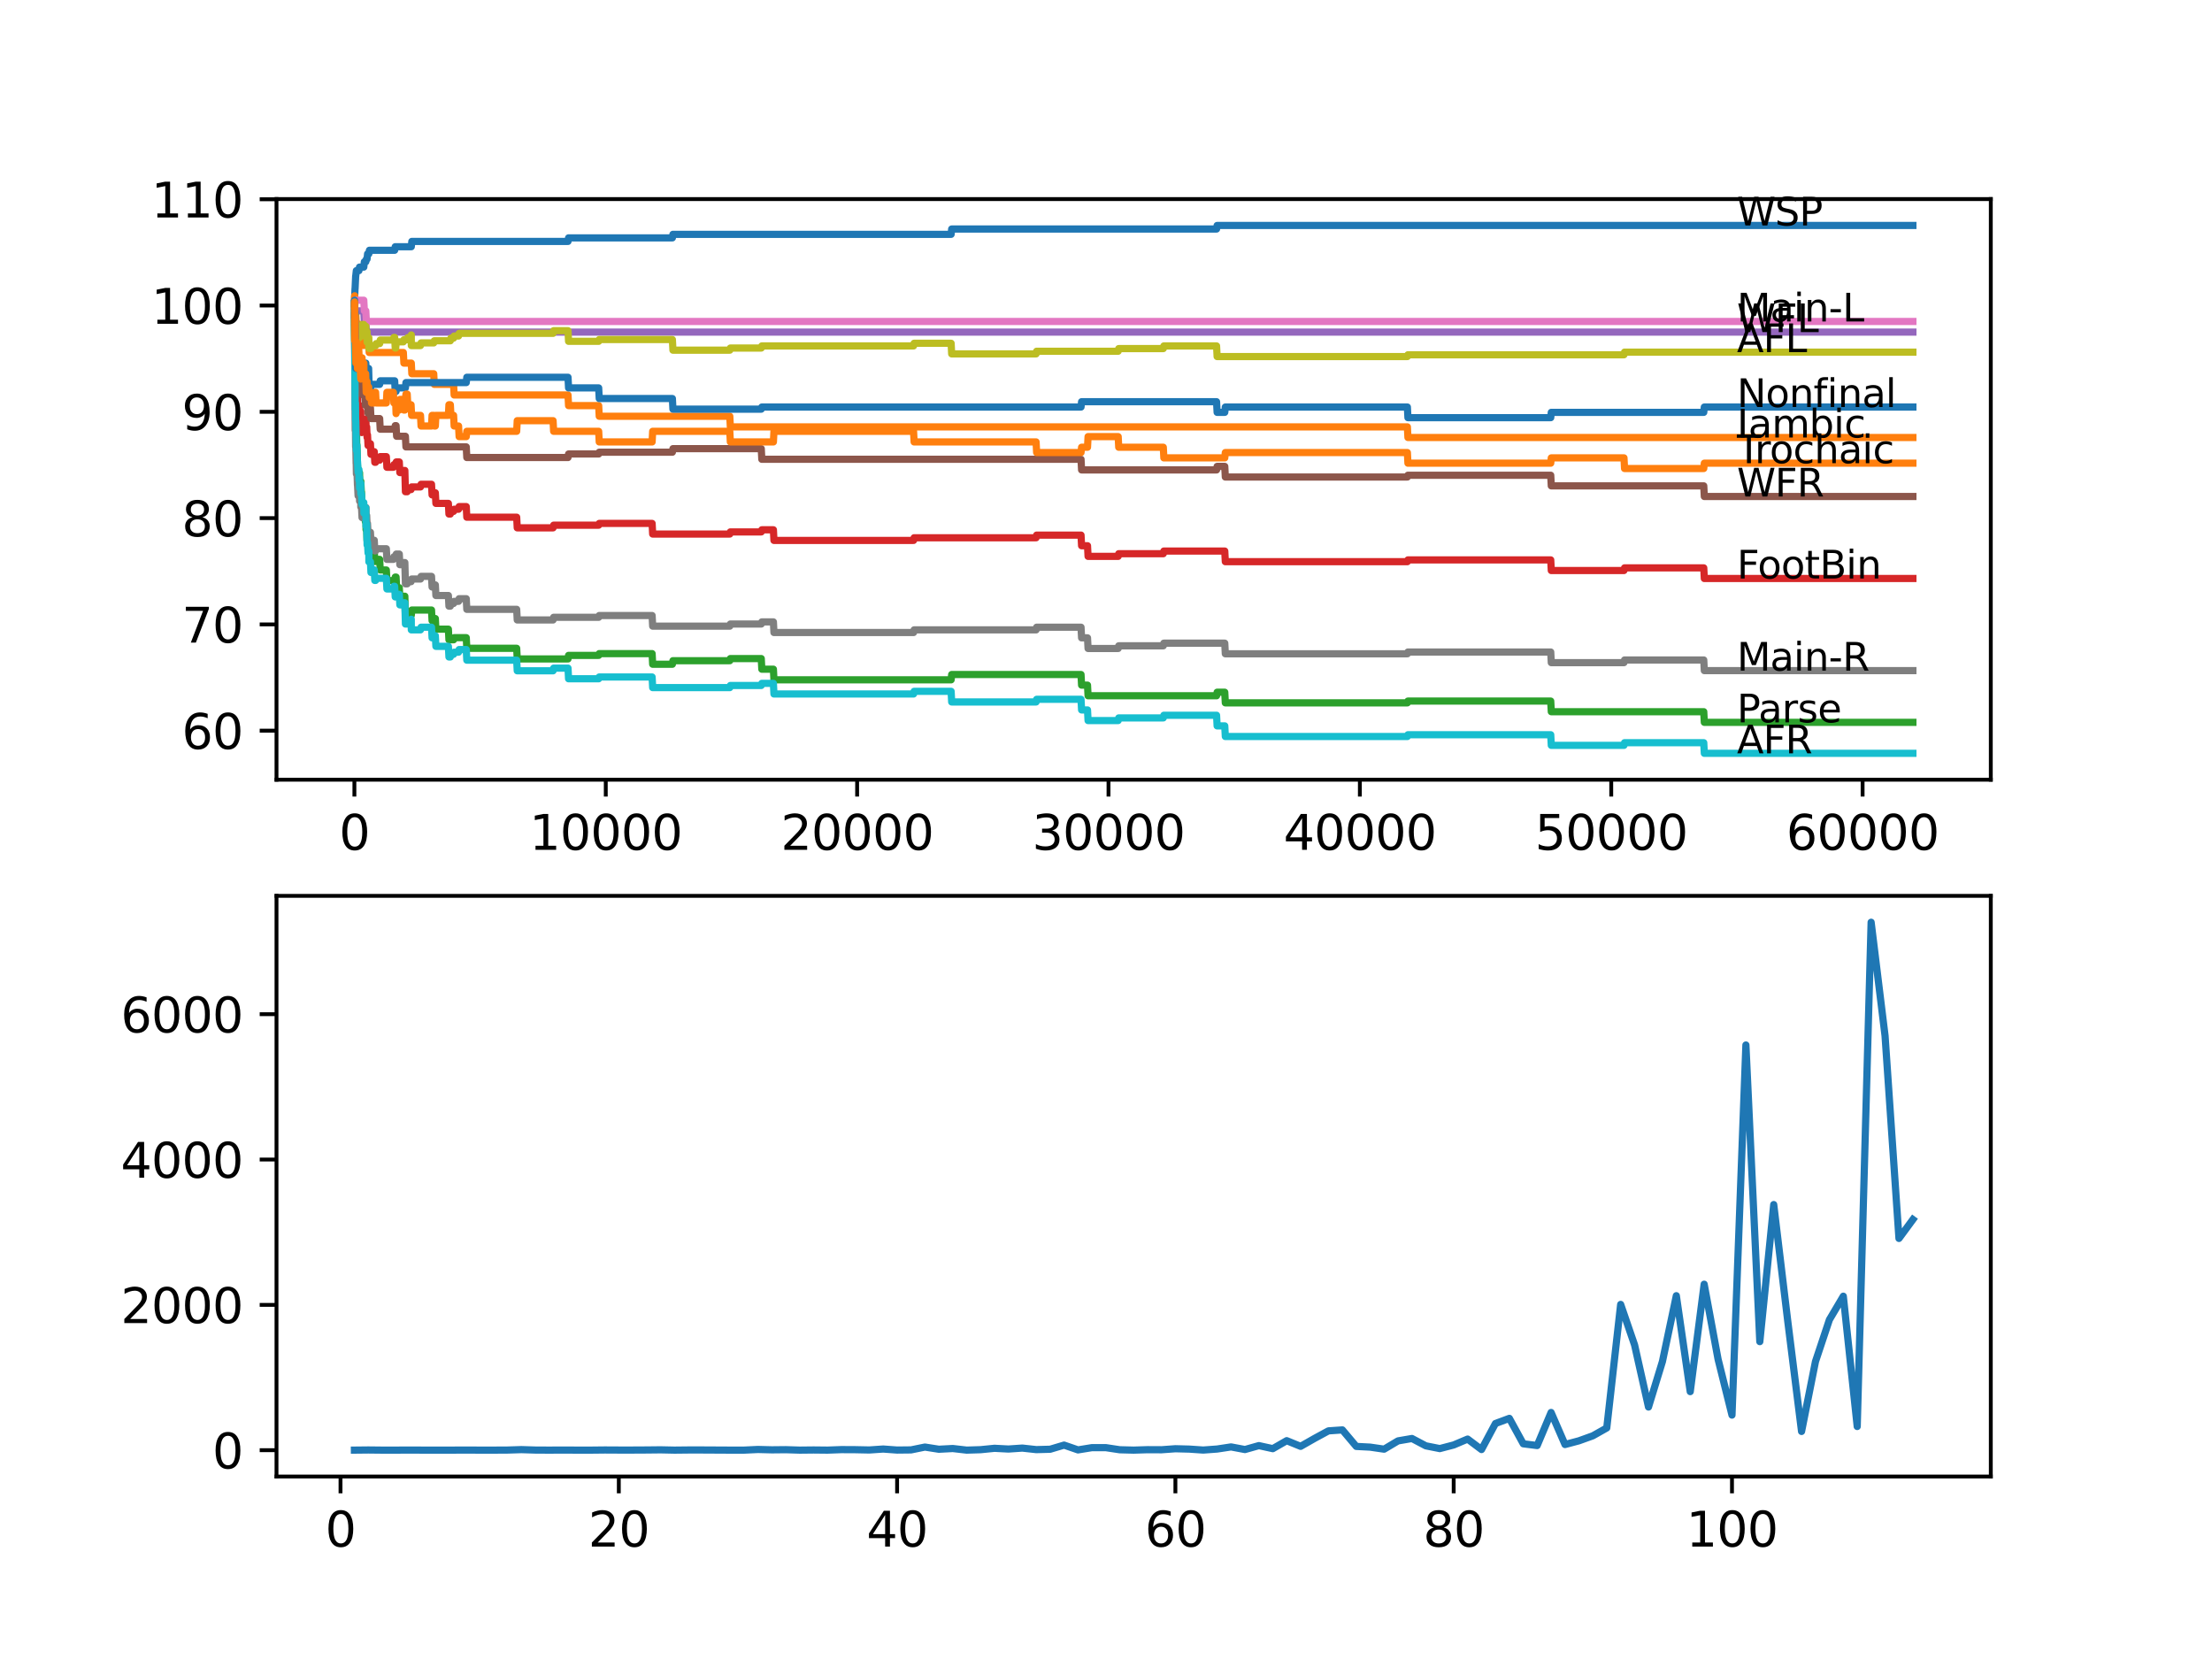 <?xml version="1.0" encoding="utf-8" standalone="no"?>
<!DOCTYPE svg PUBLIC "-//W3C//DTD SVG 1.1//EN"
  "http://www.w3.org/Graphics/SVG/1.1/DTD/svg11.dtd">
<svg xmlns:xlink="http://www.w3.org/1999/xlink" width="460.8pt" height="345.6pt" viewBox="0 0 460.8 345.6" xmlns="http://www.w3.org/2000/svg" version="1.1">
 <defs>
  <style type="text/css">*{stroke-linejoin: round; stroke-linecap: butt}</style>
 </defs>
 <g id="figure_1">
  <g id="patch_1">
   <path d="M 0 345.6 
L 460.8 345.6 
L 460.8 0 
L 0 0 
z
" style="fill: #ffffff"/>
  </g>
  <g id="axes_1">
   <g id="patch_2">
    <path d="M 57.6 162.432 
L 414.72 162.432 
L 414.72 41.472 
L 57.6 41.472 
z
" style="fill: #ffffff"/>
   </g>
   <g id="matplotlib.axis_1">
    <g id="xtick_1">
     <g id="line2d_1">
      <defs>
       <path id="mb2207d821e" d="M 0 0 
L 0 3.5 
" style="stroke: #000000; stroke-width: 0.8"/>
      </defs>
      <g>
       <use xlink:href="#mb2207d821e" x="73.827" y="162.432" style="stroke: #000000; stroke-width: 0.8"/>
      </g>
     </g>
     <g id="text_1">
      <!-- 0 -->
      <g transform="translate(70.646 177.03)scale(0.1 -0.1)">
       <defs>
        <path id="DejaVuSans-30" d="M 2034 4250 
Q 1547 4250 1301 3770 
Q 1056 3291 1056 2328 
Q 1056 1369 1301 889 
Q 1547 409 2034 409 
Q 2525 409 2770 889 
Q 3016 1369 3016 2328 
Q 3016 3291 2770 3770 
Q 2525 4250 2034 4250 
z
M 2034 4750 
Q 2819 4750 3233 4129 
Q 3647 3509 3647 2328 
Q 3647 1150 3233 529 
Q 2819 -91 2034 -91 
Q 1250 -91 836 529 
Q 422 1150 422 2328 
Q 422 3509 836 4129 
Q 1250 4750 2034 4750 
z
" transform="scale(0.016)"/>
       </defs>
       <use xlink:href="#DejaVuSans-30"/>
      </g>
     </g>
    </g>
    <g id="xtick_2">
     <g id="line2d_2">
      <g>
       <use xlink:href="#mb2207d821e" x="126.192" y="162.432" style="stroke: #000000; stroke-width: 0.8"/>
      </g>
     </g>
     <g id="text_2">
      <!-- 10000 -->
      <g transform="translate(110.286 177.03)scale(0.1 -0.1)">
       <defs>
        <path id="DejaVuSans-31" d="M 794 531 
L 1825 531 
L 1825 4091 
L 703 3866 
L 703 4441 
L 1819 4666 
L 2450 4666 
L 2450 531 
L 3481 531 
L 3481 0 
L 794 0 
L 794 531 
z
" transform="scale(0.016)"/>
       </defs>
       <use xlink:href="#DejaVuSans-31"/>
       <use xlink:href="#DejaVuSans-30" x="63.623"/>
       <use xlink:href="#DejaVuSans-30" x="127.246"/>
       <use xlink:href="#DejaVuSans-30" x="190.869"/>
       <use xlink:href="#DejaVuSans-30" x="254.492"/>
      </g>
     </g>
    </g>
    <g id="xtick_3">
     <g id="line2d_3">
      <g>
       <use xlink:href="#mb2207d821e" x="178.556" y="162.432" style="stroke: #000000; stroke-width: 0.8"/>
      </g>
     </g>
     <g id="text_3">
      <!-- 20000 -->
      <g transform="translate(162.65 177.03)scale(0.1 -0.1)">
       <defs>
        <path id="DejaVuSans-32" d="M 1228 531 
L 3431 531 
L 3431 0 
L 469 0 
L 469 531 
Q 828 903 1448 1529 
Q 2069 2156 2228 2338 
Q 2531 2678 2651 2914 
Q 2772 3150 2772 3378 
Q 2772 3750 2511 3984 
Q 2250 4219 1831 4219 
Q 1534 4219 1204 4116 
Q 875 4013 500 3803 
L 500 4441 
Q 881 4594 1212 4672 
Q 1544 4750 1819 4750 
Q 2544 4750 2975 4387 
Q 3406 4025 3406 3419 
Q 3406 3131 3298 2873 
Q 3191 2616 2906 2266 
Q 2828 2175 2409 1742 
Q 1991 1309 1228 531 
z
" transform="scale(0.016)"/>
       </defs>
       <use xlink:href="#DejaVuSans-32"/>
       <use xlink:href="#DejaVuSans-30" x="63.623"/>
       <use xlink:href="#DejaVuSans-30" x="127.246"/>
       <use xlink:href="#DejaVuSans-30" x="190.869"/>
       <use xlink:href="#DejaVuSans-30" x="254.492"/>
      </g>
     </g>
    </g>
    <g id="xtick_4">
     <g id="line2d_4">
      <g>
       <use xlink:href="#mb2207d821e" x="230.921" y="162.432" style="stroke: #000000; stroke-width: 0.8"/>
      </g>
     </g>
     <g id="text_4">
      <!-- 30000 -->
      <g transform="translate(215.015 177.03)scale(0.1 -0.1)">
       <defs>
        <path id="DejaVuSans-33" d="M 2597 2516 
Q 3050 2419 3304 2112 
Q 3559 1806 3559 1356 
Q 3559 666 3084 287 
Q 2609 -91 1734 -91 
Q 1441 -91 1130 -33 
Q 819 25 488 141 
L 488 750 
Q 750 597 1062 519 
Q 1375 441 1716 441 
Q 2309 441 2620 675 
Q 2931 909 2931 1356 
Q 2931 1769 2642 2001 
Q 2353 2234 1838 2234 
L 1294 2234 
L 1294 2753 
L 1863 2753 
Q 2328 2753 2575 2939 
Q 2822 3125 2822 3475 
Q 2822 3834 2567 4026 
Q 2313 4219 1838 4219 
Q 1578 4219 1281 4162 
Q 984 4106 628 3988 
L 628 4550 
Q 988 4650 1302 4700 
Q 1616 4750 1894 4750 
Q 2613 4750 3031 4423 
Q 3450 4097 3450 3541 
Q 3450 3153 3228 2886 
Q 3006 2619 2597 2516 
z
" transform="scale(0.016)"/>
       </defs>
       <use xlink:href="#DejaVuSans-33"/>
       <use xlink:href="#DejaVuSans-30" x="63.623"/>
       <use xlink:href="#DejaVuSans-30" x="127.246"/>
       <use xlink:href="#DejaVuSans-30" x="190.869"/>
       <use xlink:href="#DejaVuSans-30" x="254.492"/>
      </g>
     </g>
    </g>
    <g id="xtick_5">
     <g id="line2d_5">
      <g>
       <use xlink:href="#mb2207d821e" x="283.285" y="162.432" style="stroke: #000000; stroke-width: 0.8"/>
      </g>
     </g>
     <g id="text_5">
      <!-- 40000 -->
      <g transform="translate(267.379 177.03)scale(0.1 -0.1)">
       <defs>
        <path id="DejaVuSans-34" d="M 2419 4116 
L 825 1625 
L 2419 1625 
L 2419 4116 
z
M 2253 4666 
L 3047 4666 
L 3047 1625 
L 3713 1625 
L 3713 1100 
L 3047 1100 
L 3047 0 
L 2419 0 
L 2419 1100 
L 313 1100 
L 313 1709 
L 2253 4666 
z
" transform="scale(0.016)"/>
       </defs>
       <use xlink:href="#DejaVuSans-34"/>
       <use xlink:href="#DejaVuSans-30" x="63.623"/>
       <use xlink:href="#DejaVuSans-30" x="127.246"/>
       <use xlink:href="#DejaVuSans-30" x="190.869"/>
       <use xlink:href="#DejaVuSans-30" x="254.492"/>
      </g>
     </g>
    </g>
    <g id="xtick_6">
     <g id="line2d_6">
      <g>
       <use xlink:href="#mb2207d821e" x="335.65" y="162.432" style="stroke: #000000; stroke-width: 0.8"/>
      </g>
     </g>
     <g id="text_6">
      <!-- 50000 -->
      <g transform="translate(319.744 177.03)scale(0.1 -0.1)">
       <defs>
        <path id="DejaVuSans-35" d="M 691 4666 
L 3169 4666 
L 3169 4134 
L 1269 4134 
L 1269 2991 
Q 1406 3038 1543 3061 
Q 1681 3084 1819 3084 
Q 2600 3084 3056 2656 
Q 3513 2228 3513 1497 
Q 3513 744 3044 326 
Q 2575 -91 1722 -91 
Q 1428 -91 1123 -41 
Q 819 9 494 109 
L 494 744 
Q 775 591 1075 516 
Q 1375 441 1709 441 
Q 2250 441 2565 725 
Q 2881 1009 2881 1497 
Q 2881 1984 2565 2268 
Q 2250 2553 1709 2553 
Q 1456 2553 1204 2497 
Q 953 2441 691 2322 
L 691 4666 
z
" transform="scale(0.016)"/>
       </defs>
       <use xlink:href="#DejaVuSans-35"/>
       <use xlink:href="#DejaVuSans-30" x="63.623"/>
       <use xlink:href="#DejaVuSans-30" x="127.246"/>
       <use xlink:href="#DejaVuSans-30" x="190.869"/>
       <use xlink:href="#DejaVuSans-30" x="254.492"/>
      </g>
     </g>
    </g>
    <g id="xtick_7">
     <g id="line2d_7">
      <g>
       <use xlink:href="#mb2207d821e" x="388.014" y="162.432" style="stroke: #000000; stroke-width: 0.8"/>
      </g>
     </g>
     <g id="text_7">
      <!-- 60000 -->
      <g transform="translate(372.108 177.03)scale(0.1 -0.1)">
       <defs>
        <path id="DejaVuSans-36" d="M 2113 2584 
Q 1688 2584 1439 2293 
Q 1191 2003 1191 1497 
Q 1191 994 1439 701 
Q 1688 409 2113 409 
Q 2538 409 2786 701 
Q 3034 994 3034 1497 
Q 3034 2003 2786 2293 
Q 2538 2584 2113 2584 
z
M 3366 4563 
L 3366 3988 
Q 3128 4100 2886 4159 
Q 2644 4219 2406 4219 
Q 1781 4219 1451 3797 
Q 1122 3375 1075 2522 
Q 1259 2794 1537 2939 
Q 1816 3084 2150 3084 
Q 2853 3084 3261 2657 
Q 3669 2231 3669 1497 
Q 3669 778 3244 343 
Q 2819 -91 2113 -91 
Q 1303 -91 875 529 
Q 447 1150 447 2328 
Q 447 3434 972 4092 
Q 1497 4750 2381 4750 
Q 2619 4750 2861 4703 
Q 3103 4656 3366 4563 
z
" transform="scale(0.016)"/>
       </defs>
       <use xlink:href="#DejaVuSans-36"/>
       <use xlink:href="#DejaVuSans-30" x="63.623"/>
       <use xlink:href="#DejaVuSans-30" x="127.246"/>
       <use xlink:href="#DejaVuSans-30" x="190.869"/>
       <use xlink:href="#DejaVuSans-30" x="254.492"/>
      </g>
     </g>
    </g>
   </g>
   <g id="matplotlib.axis_2">
    <g id="ytick_1">
     <g id="line2d_8">
      <defs>
       <path id="m09d4947bbb" d="M 0 0 
L -3.5 0 
" style="stroke: #000000; stroke-width: 0.8"/>
      </defs>
      <g>
       <use xlink:href="#m09d4947bbb" x="57.6" y="152.211" style="stroke: #000000; stroke-width: 0.8"/>
      </g>
     </g>
     <g id="text_8">
      <!-- 60 -->
      <g transform="translate(37.875 156.01)scale(0.1 -0.1)">
       <use xlink:href="#DejaVuSans-36"/>
       <use xlink:href="#DejaVuSans-30" x="63.623"/>
      </g>
     </g>
    </g>
    <g id="ytick_2">
     <g id="line2d_9">
      <g>
       <use xlink:href="#m09d4947bbb" x="57.6" y="130.07" style="stroke: #000000; stroke-width: 0.8"/>
      </g>
     </g>
     <g id="text_9">
      <!-- 70 -->
      <g transform="translate(37.875 133.869)scale(0.1 -0.1)">
       <defs>
        <path id="DejaVuSans-37" d="M 525 4666 
L 3525 4666 
L 3525 4397 
L 1831 0 
L 1172 0 
L 2766 4134 
L 525 4134 
L 525 4666 
z
" transform="scale(0.016)"/>
       </defs>
       <use xlink:href="#DejaVuSans-37"/>
       <use xlink:href="#DejaVuSans-30" x="63.623"/>
      </g>
     </g>
    </g>
    <g id="ytick_3">
     <g id="line2d_10">
      <g>
       <use xlink:href="#m09d4947bbb" x="57.6" y="107.93" style="stroke: #000000; stroke-width: 0.8"/>
      </g>
     </g>
     <g id="text_10">
      <!-- 80 -->
      <g transform="translate(37.875 111.729)scale(0.1 -0.1)">
       <defs>
        <path id="DejaVuSans-38" d="M 2034 2216 
Q 1584 2216 1326 1975 
Q 1069 1734 1069 1313 
Q 1069 891 1326 650 
Q 1584 409 2034 409 
Q 2484 409 2743 651 
Q 3003 894 3003 1313 
Q 3003 1734 2745 1975 
Q 2488 2216 2034 2216 
z
M 1403 2484 
Q 997 2584 770 2862 
Q 544 3141 544 3541 
Q 544 4100 942 4425 
Q 1341 4750 2034 4750 
Q 2731 4750 3128 4425 
Q 3525 4100 3525 3541 
Q 3525 3141 3298 2862 
Q 3072 2584 2669 2484 
Q 3125 2378 3379 2068 
Q 3634 1759 3634 1313 
Q 3634 634 3220 271 
Q 2806 -91 2034 -91 
Q 1263 -91 848 271 
Q 434 634 434 1313 
Q 434 1759 690 2068 
Q 947 2378 1403 2484 
z
M 1172 3481 
Q 1172 3119 1398 2916 
Q 1625 2713 2034 2713 
Q 2441 2713 2670 2916 
Q 2900 3119 2900 3481 
Q 2900 3844 2670 4047 
Q 2441 4250 2034 4250 
Q 1625 4250 1398 4047 
Q 1172 3844 1172 3481 
z
" transform="scale(0.016)"/>
       </defs>
       <use xlink:href="#DejaVuSans-38"/>
       <use xlink:href="#DejaVuSans-30" x="63.623"/>
      </g>
     </g>
    </g>
    <g id="ytick_4">
     <g id="line2d_11">
      <g>
       <use xlink:href="#m09d4947bbb" x="57.6" y="85.79" style="stroke: #000000; stroke-width: 0.8"/>
      </g>
     </g>
     <g id="text_11">
      <!-- 90 -->
      <g transform="translate(37.875 89.589)scale(0.1 -0.1)">
       <defs>
        <path id="DejaVuSans-39" d="M 703 97 
L 703 672 
Q 941 559 1184 500 
Q 1428 441 1663 441 
Q 2288 441 2617 861 
Q 2947 1281 2994 2138 
Q 2813 1869 2534 1725 
Q 2256 1581 1919 1581 
Q 1219 1581 811 2004 
Q 403 2428 403 3163 
Q 403 3881 828 4315 
Q 1253 4750 1959 4750 
Q 2769 4750 3195 4129 
Q 3622 3509 3622 2328 
Q 3622 1225 3098 567 
Q 2575 -91 1691 -91 
Q 1453 -91 1209 -44 
Q 966 3 703 97 
z
M 1959 2075 
Q 2384 2075 2632 2365 
Q 2881 2656 2881 3163 
Q 2881 3666 2632 3958 
Q 2384 4250 1959 4250 
Q 1534 4250 1286 3958 
Q 1038 3666 1038 3163 
Q 1038 2656 1286 2365 
Q 1534 2075 1959 2075 
z
" transform="scale(0.016)"/>
       </defs>
       <use xlink:href="#DejaVuSans-39"/>
       <use xlink:href="#DejaVuSans-30" x="63.623"/>
      </g>
     </g>
    </g>
    <g id="ytick_5">
     <g id="line2d_12">
      <g>
       <use xlink:href="#m09d4947bbb" x="57.6" y="63.649" style="stroke: #000000; stroke-width: 0.8"/>
      </g>
     </g>
     <g id="text_12">
      <!-- 100 -->
      <g transform="translate(31.512 67.448)scale(0.1 -0.1)">
       <use xlink:href="#DejaVuSans-31"/>
       <use xlink:href="#DejaVuSans-30" x="63.623"/>
       <use xlink:href="#DejaVuSans-30" x="127.246"/>
      </g>
     </g>
    </g>
    <g id="ytick_6">
     <g id="line2d_13">
      <g>
       <use xlink:href="#m09d4947bbb" x="57.6" y="41.509" style="stroke: #000000; stroke-width: 0.8"/>
      </g>
     </g>
     <g id="text_13">
      <!-- 110 -->
      <g transform="translate(31.512 45.308)scale(0.1 -0.1)">
       <use xlink:href="#DejaVuSans-31"/>
       <use xlink:href="#DejaVuSans-31" x="63.623"/>
       <use xlink:href="#DejaVuSans-30" x="127.246"/>
      </g>
     </g>
    </g>
   </g>
   <g id="line2d_14">
    <path d="M 73.833 63.28 
L 73.958 60.144 
L 73.969 60.144 
L 74.095 57.487 
L 74.11 57.487 
L 74.231 56.38 
L 74.775 56.38 
L 74.89 55.642 
L 75.786 55.642 
L 75.901 54.535 
L 76.205 54.535 
L 76.32 53.981 
L 76.461 53.981 
L 76.577 52.874 
L 76.838 52.874 
L 76.954 52.136 
L 82.216 52.136 
L 82.331 51.398 
L 85.678 51.398 
L 85.793 50.291 
L 118.327 50.291 
L 118.442 49.553 
L 140.069 49.553 
L 140.184 48.815 
L 198.136 48.815 
L 198.251 47.708 
L 253.432 47.708 
L 253.548 46.97 
L 398.487 46.97 
L 398.487 46.97 
" clip-path="url(#p0aac36cf56)" style="fill: none; stroke: #1f77b4; stroke-width: 1.5; stroke-linecap: square"/>
   </g>
   <g id="line2d_15">
    <path d="M 73.833 63.28 
L 73.88 61.62 
L 73.901 65.31 
L 73.932 65.31 
L 74.11 65.31 
L 74.225 67.524 
L 74.775 67.524 
L 74.89 69.738 
L 75.419 69.738 
L 75.535 71.952 
L 75.99 71.952 
L 76.105 71.214 
L 76.791 71.214 
L 76.907 73.428 
L 84.023 73.428 
L 84.138 75.642 
L 85.678 75.642 
L 85.793 77.856 
L 90.354 77.856 
L 90.469 80.07 
L 94.491 80.07 
L 94.606 82.284 
L 118.327 82.284 
L 118.442 84.498 
L 124.715 84.498 
L 124.83 86.712 
L 152.029 86.712 
L 152.144 88.926 
L 293.182 88.926 
L 293.298 91.14 
L 398.487 91.14 
L 398.487 91.14 
" clip-path="url(#p0aac36cf56)" style="fill: none; stroke: #ff7f0e; stroke-width: 1.5; stroke-linecap: square"/>
   </g>
   <g id="line2d_16">
    <path d="M 73.833 65.863 
L 73.848 65.863 
L 73.969 77.302 
L 73.985 76.564 
L 73.99 76.564 
L 74.11 81.288 
L 74.121 80.734 
L 74.189 84.166 
L 74.194 84.166 
L 74.21 84.166 
L 74.314 93.022 
L 74.341 92.579 
L 74.351 92.579 
L 74.472 97.007 
L 74.482 97.007 
L 74.597 99.221 
L 74.775 99.221 
L 74.89 98.483 
L 74.901 98.483 
L 74.938 100.697 
L 75.016 100.255 
L 75.158 100.255 
L 75.273 102.469 
L 75.309 102.469 
L 75.419 106.897 
L 75.43 106.454 
L 75.99 106.454 
L 76.105 108.668 
L 76.205 108.668 
L 76.247 108.114 
L 76.252 110.328 
L 76.299 110.328 
L 76.383 110.328 
L 76.461 112.542 
L 76.493 111.435 
L 76.556 111.435 
L 76.671 113.649 
L 76.791 113.649 
L 76.917 112.542 
L 77.168 112.542 
L 77.284 114.756 
L 77.964 114.756 
L 78.079 116.971 
L 78.242 116.971 
L 78.357 116.528 
L 79.09 116.528 
L 79.205 118.742 
L 80.483 118.742 
L 80.598 120.956 
L 82.216 120.956 
L 82.331 120.218 
L 82.51 120.218 
L 82.625 122.432 
L 83.18 122.432 
L 83.295 124.646 
L 84.023 124.646 
L 84.138 124.203 
L 84.337 124.203 
L 84.457 128.631 
L 84.829 128.631 
L 84.944 128.188 
L 85.678 128.188 
L 85.793 127.081 
L 89.893 127.081 
L 90.008 129.295 
L 90.354 129.295 
L 90.469 128.852 
L 90.689 128.852 
L 90.804 131.067 
L 93.407 131.067 
L 93.522 133.281 
L 94.491 133.281 
L 94.606 132.838 
L 97.13 132.838 
L 97.245 135.052 
L 107.634 135.052 
L 107.749 137.266 
L 118.327 137.266 
L 118.442 136.528 
L 124.715 136.528 
L 124.83 136.159 
L 135.848 136.159 
L 135.963 138.373 
L 140.069 138.373 
L 140.184 137.635 
L 152.029 137.635 
L 152.144 137.192 
L 158.585 137.192 
L 158.7 139.406 
L 161.114 139.406 
L 161.229 141.62 
L 198.136 141.62 
L 198.251 140.513 
L 225.197 140.513 
L 225.313 142.727 
L 226.548 142.727 
L 226.664 144.941 
L 253.432 144.941 
L 253.548 144.203 
L 255.14 144.203 
L 255.255 146.417 
L 293.182 146.417 
L 293.298 146.048 
L 323.046 146.048 
L 323.161 148.262 
L 354.925 148.262 
L 355.04 150.476 
L 398.487 150.476 
L 398.487 150.476 
" clip-path="url(#p0aac36cf56)" style="fill: none; stroke: #2ca02c; stroke-width: 1.5; stroke-linecap: square"/>
   </g>
   <g id="line2d_17">
    <path d="M 73.833 63.28 
L 73.848 63.28 
L 73.979 73.243 
L 73.985 73.243 
L 74.074 78.151 
L 74.105 77.413 
L 74.121 77.413 
L 74.126 76.675 
L 74.189 80.66 
L 74.205 80.66 
L 74.21 80.66 
L 74.246 82.874 
L 74.278 80.476 
L 74.314 80.476 
L 74.351 80.033 
L 74.356 82.247 
L 74.409 81.694 
L 74.451 81.694 
L 74.461 81.14 
L 74.487 85.568 
L 74.524 85.568 
L 74.707 85.568 
L 74.822 85.015 
L 74.896 85.015 
L 74.901 84.461 
L 74.906 86.675 
L 74.995 86.232 
L 75.074 86.232 
L 75.158 85.679 
L 75.163 87.893 
L 75.168 87.893 
L 75.309 87.893 
L 75.351 90.107 
L 75.419 89.369 
L 75.535 88.926 
L 75.807 88.926 
L 75.922 88.373 
L 76.173 88.373 
L 76.247 87.266 
L 76.252 89.48 
L 76.273 89.48 
L 76.278 89.48 
L 76.383 88.926 
L 76.472 91.14 
L 76.493 90.587 
L 76.556 90.587 
L 76.671 92.801 
L 76.791 92.801 
L 76.907 92.432 
L 77.168 92.432 
L 77.278 94.646 
L 77.394 94.092 
L 77.964 94.092 
L 78.079 96.306 
L 78.242 96.306 
L 78.357 95.863 
L 79.09 95.863 
L 79.205 95.125 
L 80.483 95.125 
L 80.598 97.339 
L 81.944 97.339 
L 82.059 96.786 
L 82.436 96.786 
L 82.551 96.232 
L 83.18 96.232 
L 83.295 98.446 
L 84.023 98.446 
L 84.138 98.004 
L 84.337 98.004 
L 84.457 102.432 
L 84.829 102.432 
L 84.944 101.989 
L 85.63 101.989 
L 85.746 101.435 
L 87.599 101.435 
L 87.715 100.882 
L 89.893 100.882 
L 90.008 103.096 
L 90.354 103.096 
L 90.469 102.653 
L 90.689 102.653 
L 90.804 104.867 
L 93.407 104.867 
L 93.522 107.081 
L 93.815 107.081 
L 93.93 106.528 
L 94.491 106.528 
L 94.606 106.085 
L 95.527 106.085 
L 95.643 105.531 
L 97.13 105.531 
L 97.245 107.745 
L 107.634 107.745 
L 107.749 109.959 
L 115.216 109.959 
L 115.332 109.406 
L 124.715 109.406 
L 124.83 109.037 
L 135.848 109.037 
L 135.963 111.251 
L 152.029 111.251 
L 152.144 110.808 
L 158.585 110.808 
L 158.7 110.365 
L 161.114 110.365 
L 161.229 112.579 
L 190.312 112.579 
L 190.427 112.026 
L 215.835 112.026 
L 215.95 111.472 
L 225.197 111.472 
L 225.313 113.686 
L 226.548 113.686 
L 226.664 115.9 
L 232.937 115.9 
L 233.052 115.347 
L 242.336 115.347 
L 242.452 114.793 
L 255.14 114.793 
L 255.255 117.007 
L 293.182 117.007 
L 293.298 116.638 
L 323.046 116.638 
L 323.161 118.852 
L 338.305 118.852 
L 338.42 118.299 
L 354.925 118.299 
L 355.04 120.513 
L 398.487 120.513 
L 398.487 120.513 
" clip-path="url(#p0aac36cf56)" style="fill: none; stroke: #d62728; stroke-width: 1.5; stroke-linecap: square"/>
   </g>
   <g id="line2d_18">
    <path d="M 73.833 65.863 
L 73.859 65.863 
L 73.979 64.756 
L 75.786 64.756 
L 75.901 66.97 
L 76.205 66.97 
L 76.32 69.184 
L 398.487 69.184 
L 398.487 69.184 
" clip-path="url(#p0aac36cf56)" style="fill: none; stroke: #9467bd; stroke-width: 1.5; stroke-linecap: square"/>
   </g>
   <g id="line2d_19">
    <path d="M 73.833 65.863 
L 73.848 65.863 
L 73.969 73.428 
L 73.974 72.69 
L 73.995 72.69 
L 74.095 70.771 
L 74.1 72.985 
L 74.11 72.985 
L 74.121 72.432 
L 74.126 74.646 
L 74.21 74.092 
L 74.252 74.092 
L 74.377 80.734 
L 74.775 80.734 
L 74.89 79.996 
L 75.351 79.996 
L 75.466 82.21 
L 75.99 82.21 
L 76.105 84.424 
L 76.205 84.424 
L 76.32 83.871 
L 76.556 83.871 
L 76.671 86.085 
L 76.791 86.085 
L 76.917 84.978 
L 77.168 84.978 
L 77.284 87.192 
L 79.09 87.192 
L 79.205 89.406 
L 82.216 89.406 
L 82.331 88.668 
L 82.51 88.668 
L 82.625 90.882 
L 84.452 90.882 
L 84.567 93.096 
L 97.13 93.096 
L 97.245 95.31 
L 118.327 95.31 
L 118.442 94.572 
L 124.715 94.572 
L 124.83 94.203 
L 140.069 94.203 
L 140.184 93.465 
L 158.585 93.465 
L 158.7 95.679 
L 225.197 95.679 
L 225.313 97.893 
L 253.432 97.893 
L 253.548 97.155 
L 255.14 97.155 
L 255.255 99.369 
L 293.182 99.369 
L 293.298 99 
L 323.046 99 
L 323.161 101.214 
L 354.925 101.214 
L 355.04 103.428 
L 398.487 103.428 
L 398.487 103.428 
" clip-path="url(#p0aac36cf56)" style="fill: none; stroke: #8c564b; stroke-width: 1.5; stroke-linecap: square"/>
   </g>
   <g id="line2d_20">
    <path d="M 73.833 65.863 
L 73.854 65.863 
L 73.969 62.542 
L 75.786 62.542 
L 75.901 64.756 
L 76.205 64.756 
L 76.32 66.97 
L 398.487 66.97 
L 398.487 66.97 
" clip-path="url(#p0aac36cf56)" style="fill: none; stroke: #e377c2; stroke-width: 1.5; stroke-linecap: square"/>
   </g>
   <g id="line2d_21">
    <path d="M 73.833 63.649 
L 73.995 89.664 
L 74 89.221 
L 74.032 89.221 
L 74.047 88.668 
L 74.084 93.096 
L 74.105 93.096 
L 74.11 93.096 
L 74.126 92.542 
L 74.189 96.528 
L 74.21 96.528 
L 74.246 98.742 
L 74.32 97.745 
L 74.351 97.745 
L 74.466 101.066 
L 74.482 101.066 
L 74.597 103.28 
L 74.707 103.28 
L 74.822 102.727 
L 74.896 102.727 
L 74.901 102.173 
L 74.906 104.387 
L 74.995 103.945 
L 75.074 103.945 
L 75.158 103.391 
L 75.163 105.605 
L 75.168 105.605 
L 75.309 105.605 
L 75.419 107.819 
L 75.425 107.376 
L 75.807 107.376 
L 75.922 106.823 
L 76.173 106.823 
L 76.247 105.716 
L 76.252 107.93 
L 76.273 107.93 
L 76.278 107.93 
L 76.383 107.376 
L 76.472 109.59 
L 76.493 109.037 
L 76.556 109.037 
L 76.671 111.251 
L 76.791 111.251 
L 76.907 110.882 
L 77.168 110.882 
L 77.278 113.096 
L 77.394 112.542 
L 77.964 112.542 
L 78.079 114.756 
L 78.242 114.756 
L 78.357 114.314 
L 80.483 114.314 
L 80.598 116.528 
L 81.944 116.528 
L 82.059 115.974 
L 82.436 115.974 
L 82.551 115.421 
L 83.18 115.421 
L 83.295 117.635 
L 84.023 117.635 
L 84.138 117.192 
L 84.337 117.192 
L 84.457 121.62 
L 84.829 121.62 
L 84.944 121.177 
L 85.63 121.177 
L 85.746 120.624 
L 87.599 120.624 
L 87.715 120.07 
L 89.893 120.07 
L 90.008 122.284 
L 90.354 122.284 
L 90.469 121.841 
L 90.689 121.841 
L 90.804 124.055 
L 93.407 124.055 
L 93.522 126.269 
L 93.815 126.269 
L 93.93 125.716 
L 94.491 125.716 
L 94.606 125.273 
L 95.527 125.273 
L 95.643 124.72 
L 97.13 124.72 
L 97.245 126.934 
L 107.634 126.934 
L 107.749 129.148 
L 115.216 129.148 
L 115.332 128.594 
L 124.715 128.594 
L 124.83 128.225 
L 135.848 128.225 
L 135.963 130.439 
L 152.029 130.439 
L 152.144 129.996 
L 158.585 129.996 
L 158.7 129.554 
L 161.114 129.554 
L 161.229 131.768 
L 190.312 131.768 
L 190.427 131.214 
L 215.835 131.214 
L 215.95 130.661 
L 225.197 130.661 
L 225.313 132.875 
L 226.548 132.875 
L 226.664 135.089 
L 232.937 135.089 
L 233.052 134.535 
L 242.336 134.535 
L 242.452 133.982 
L 255.14 133.982 
L 255.255 136.196 
L 293.182 136.196 
L 293.298 135.827 
L 323.046 135.827 
L 323.161 138.041 
L 338.305 138.041 
L 338.42 137.487 
L 354.925 137.487 
L 355.04 139.701 
L 398.487 139.701 
L 398.487 139.701 
" clip-path="url(#p0aac36cf56)" style="fill: none; stroke: #7f7f7f; stroke-width: 1.5; stroke-linecap: square"/>
   </g>
   <g id="line2d_22">
    <path d="M 73.833 63.28 
L 73.885 70.845 
L 73.953 67.708 
L 73.969 67.708 
L 73.99 65.494 
L 74.084 70.107 
L 74.095 70.107 
L 74.11 69.369 
L 74.131 73.059 
L 74.184 72.616 
L 74.246 72.616 
L 74.388 69.221 
L 74.451 69.221 
L 74.566 68.668 
L 74.707 68.668 
L 74.775 68.114 
L 74.781 70.328 
L 74.801 70.328 
L 74.896 70.328 
L 75.016 69.332 
L 75.074 69.332 
L 75.189 68.778 
L 75.351 68.778 
L 75.466 67.598 
L 75.786 67.598 
L 75.807 69.812 
L 75.896 69.258 
L 75.99 69.258 
L 76.105 68.52 
L 76.173 68.52 
L 76.205 67.967 
L 76.21 70.181 
L 76.273 69.627 
L 76.278 69.627 
L 76.393 69.074 
L 76.461 69.074 
L 76.472 71.288 
L 76.571 70.734 
L 76.791 70.734 
L 76.838 70.365 
L 76.844 72.579 
L 76.875 72.579 
L 77.278 72.579 
L 77.394 72.026 
L 78.242 72.026 
L 78.357 71.583 
L 79.09 71.583 
L 79.205 70.845 
L 81.944 70.845 
L 82.059 70.291 
L 82.216 70.291 
L 82.331 72.505 
L 82.436 72.505 
L 82.557 71.214 
L 84.023 71.214 
L 84.138 70.771 
L 84.829 70.771 
L 84.944 70.328 
L 85.63 70.328 
L 85.678 69.775 
L 85.683 71.989 
L 85.725 71.989 
L 87.599 71.989 
L 87.715 71.435 
L 90.354 71.435 
L 90.469 70.992 
L 93.815 70.992 
L 93.93 70.439 
L 94.491 70.439 
L 94.606 69.996 
L 95.527 69.996 
L 95.643 69.443 
L 115.216 69.443 
L 115.332 68.889 
L 118.327 68.889 
L 118.442 71.103 
L 124.715 71.103 
L 124.83 70.734 
L 140.069 70.734 
L 140.184 72.948 
L 152.029 72.948 
L 152.144 72.505 
L 158.585 72.505 
L 158.7 72.063 
L 190.312 72.063 
L 190.427 71.509 
L 198.136 71.509 
L 198.251 73.723 
L 215.835 73.723 
L 215.95 73.17 
L 232.937 73.17 
L 233.052 72.616 
L 242.336 72.616 
L 242.452 72.063 
L 253.432 72.063 
L 253.548 74.277 
L 293.182 74.277 
L 293.298 73.908 
L 338.305 73.908 
L 338.42 73.354 
L 398.487 73.354 
L 398.487 73.354 
" clip-path="url(#p0aac36cf56)" style="fill: none; stroke: #bcbd22; stroke-width: 1.5; stroke-linecap: square"/>
   </g>
   <g id="line2d_23">
    <path d="M 73.833 63.28 
L 73.995 85.236 
L 74.021 85.236 
L 74.047 83.945 
L 74.084 87.635 
L 74.11 87.635 
L 74.126 87.635 
L 74.246 93.834 
L 74.351 92.838 
L 74.466 96.159 
L 74.482 96.159 
L 74.597 98.373 
L 74.707 98.373 
L 74.775 97.819 
L 74.781 100.033 
L 74.801 100.033 
L 74.896 100.033 
L 74.901 99.48 
L 74.906 101.694 
L 74.995 101.251 
L 75.074 101.251 
L 75.158 100.697 
L 75.163 102.911 
L 75.168 102.911 
L 75.309 102.911 
L 75.419 105.125 
L 75.425 104.683 
L 75.786 104.683 
L 75.807 106.897 
L 75.896 106.343 
L 76.173 106.343 
L 76.205 105.79 
L 76.252 109.664 
L 76.278 109.664 
L 76.383 109.111 
L 76.472 113.539 
L 76.498 112.985 
L 76.556 112.985 
L 76.671 115.199 
L 76.791 115.199 
L 76.838 114.83 
L 76.844 117.044 
L 76.875 117.044 
L 77.168 117.044 
L 77.278 119.258 
L 77.394 118.705 
L 77.964 118.705 
L 78.079 120.919 
L 78.242 120.919 
L 78.357 120.476 
L 80.483 120.476 
L 80.598 122.69 
L 81.944 122.69 
L 82.059 122.137 
L 82.216 122.137 
L 82.331 124.351 
L 82.436 124.351 
L 82.551 123.797 
L 83.18 123.797 
L 83.295 126.011 
L 84.023 126.011 
L 84.138 125.568 
L 84.337 125.568 
L 84.457 129.996 
L 84.829 129.996 
L 84.944 129.554 
L 85.63 129.554 
L 85.678 129 
L 85.683 131.214 
L 85.725 131.214 
L 87.599 131.214 
L 87.715 130.661 
L 89.893 130.661 
L 90.008 132.875 
L 90.354 132.875 
L 90.469 132.432 
L 90.689 132.432 
L 90.804 134.646 
L 93.407 134.646 
L 93.522 136.86 
L 93.815 136.86 
L 93.93 136.306 
L 94.491 136.306 
L 94.606 135.864 
L 95.527 135.864 
L 95.643 135.31 
L 97.13 135.31 
L 97.245 137.524 
L 107.634 137.524 
L 107.749 139.738 
L 115.216 139.738 
L 115.332 139.185 
L 118.327 139.185 
L 118.442 141.399 
L 124.715 141.399 
L 124.83 141.03 
L 135.848 141.03 
L 135.963 143.244 
L 152.029 143.244 
L 152.144 142.801 
L 158.585 142.801 
L 158.7 142.358 
L 161.114 142.358 
L 161.229 144.572 
L 190.312 144.572 
L 190.427 144.019 
L 198.136 144.019 
L 198.251 146.233 
L 215.835 146.233 
L 215.95 145.679 
L 225.197 145.679 
L 225.313 147.893 
L 226.548 147.893 
L 226.664 150.107 
L 232.937 150.107 
L 233.052 149.554 
L 242.336 149.554 
L 242.452 149 
L 253.432 149 
L 253.548 151.214 
L 255.14 151.214 
L 255.255 153.428 
L 293.182 153.428 
L 293.298 153.059 
L 323.046 153.059 
L 323.161 155.273 
L 338.305 155.273 
L 338.42 154.72 
L 354.925 154.72 
L 355.04 156.934 
L 398.487 156.934 
L 398.487 156.934 
" clip-path="url(#p0aac36cf56)" style="fill: none; stroke: #17becf; stroke-width: 1.5; stroke-linecap: square"/>
   </g>
   <g id="line2d_24">
    <path d="M 73.833 63.28 
L 73.848 63.28 
L 73.869 62.542 
L 73.885 66.232 
L 73.943 64.941 
L 73.969 64.941 
L 74.095 73.797 
L 74.11 73.059 
L 74.131 76.749 
L 74.184 76.749 
L 74.252 76.749 
L 74.377 74.904 
L 74.775 74.904 
L 74.89 77.118 
L 75.351 77.118 
L 75.466 76.38 
L 75.99 76.38 
L 76.105 75.642 
L 76.205 75.642 
L 76.32 77.856 
L 76.556 77.856 
L 76.671 76.749 
L 76.791 76.749 
L 76.912 81.177 
L 77.168 81.177 
L 77.284 80.07 
L 79.09 80.07 
L 79.205 79.332 
L 82.216 79.332 
L 82.331 81.546 
L 82.51 81.546 
L 82.625 80.808 
L 84.452 80.808 
L 84.567 79.701 
L 97.13 79.701 
L 97.245 78.594 
L 118.327 78.594 
L 118.442 80.808 
L 124.715 80.808 
L 124.83 83.022 
L 140.069 83.022 
L 140.184 85.236 
L 158.585 85.236 
L 158.7 84.793 
L 225.197 84.793 
L 225.313 83.686 
L 253.432 83.686 
L 253.548 85.9 
L 255.14 85.9 
L 255.255 84.793 
L 293.182 84.793 
L 293.298 87.007 
L 323.046 87.007 
L 323.161 85.9 
L 354.925 85.9 
L 355.04 84.793 
L 398.487 84.793 
L 398.487 84.793 
" clip-path="url(#p0aac36cf56)" style="fill: none; stroke: #1f77b4; stroke-width: 1.5; stroke-linecap: square"/>
   </g>
   <g id="line2d_25">
    <path d="M 73.833 63.649 
L 73.848 63.649 
L 73.869 62.911 
L 73.906 68.815 
L 73.917 71.029 
L 73.995 65.863 
L 74.016 70.291 
L 74.021 70.291 
L 74.142 75.642 
L 74.184 75.642 
L 74.246 71.214 
L 74.299 72.321 
L 74.314 72.321 
L 74.43 74.535 
L 74.451 74.535 
L 74.461 76.749 
L 74.487 72.321 
L 74.555 72.321 
L 74.707 72.321 
L 74.822 74.535 
L 74.896 74.535 
L 75.011 76.749 
L 75.074 76.749 
L 75.158 78.963 
L 75.184 76.749 
L 75.309 76.749 
L 75.419 74.535 
L 75.535 76.749 
L 75.786 76.749 
L 75.807 75.642 
L 75.812 77.856 
L 75.891 77.856 
L 76.173 77.856 
L 76.289 81.73 
L 76.383 81.73 
L 76.472 79.516 
L 76.493 81.73 
L 76.556 81.73 
L 76.671 80.623 
L 76.791 80.623 
L 76.907 82.838 
L 77.168 82.838 
L 77.278 81.73 
L 77.394 83.945 
L 77.964 83.945 
L 78.079 81.73 
L 78.242 81.73 
L 78.357 83.945 
L 80.483 83.945 
L 80.598 81.73 
L 81.944 81.73 
L 82.059 83.945 
L 82.436 83.945 
L 82.51 86.159 
L 82.546 85.421 
L 83.18 85.421 
L 83.295 83.207 
L 84.023 83.207 
L 84.138 85.421 
L 84.337 85.421 
L 84.452 83.207 
L 84.567 82.1 
L 84.829 82.1 
L 84.944 84.314 
L 85.63 84.314 
L 85.746 86.528 
L 87.599 86.528 
L 87.715 88.742 
L 89.893 88.742 
L 90.008 86.528 
L 90.354 86.528 
L 90.469 88.742 
L 90.689 88.742 
L 90.804 86.528 
L 93.407 86.528 
L 93.522 84.314 
L 93.815 84.314 
L 93.93 86.528 
L 94.491 86.528 
L 94.606 88.742 
L 95.527 88.742 
L 95.643 90.956 
L 97.13 90.956 
L 97.245 89.849 
L 107.634 89.849 
L 107.749 87.635 
L 115.216 87.635 
L 115.332 89.849 
L 124.715 89.849 
L 124.83 92.063 
L 135.848 92.063 
L 135.963 89.849 
L 152.029 89.849 
L 152.144 92.063 
L 161.114 92.063 
L 161.229 89.849 
L 190.312 89.849 
L 190.427 92.063 
L 215.835 92.063 
L 215.95 94.277 
L 225.197 94.277 
L 225.313 93.17 
L 226.548 93.17 
L 226.664 90.956 
L 232.937 90.956 
L 233.052 93.17 
L 242.336 93.17 
L 242.452 95.384 
L 255.14 95.384 
L 255.255 94.277 
L 293.182 94.277 
L 293.298 96.491 
L 323.046 96.491 
L 323.161 95.384 
L 338.305 95.384 
L 338.42 97.598 
L 354.925 97.598 
L 355.04 96.491 
L 398.487 96.491 
L 398.487 96.491 
" clip-path="url(#p0aac36cf56)" style="fill: none; stroke: #ff7f0e; stroke-width: 1.5; stroke-linecap: square"/>
   </g>
   <g id="patch_3">
    <path d="M 57.6 162.432 
L 57.6 41.472 
" style="fill: none; stroke: #000000; stroke-width: 0.8; stroke-linejoin: miter; stroke-linecap: square"/>
   </g>
   <g id="patch_4">
    <path d="M 414.72 162.432 
L 414.72 41.472 
" style="fill: none; stroke: #000000; stroke-width: 0.8; stroke-linejoin: miter; stroke-linecap: square"/>
   </g>
   <g id="patch_5">
    <path d="M 57.6 162.432 
L 414.72 162.432 
" style="fill: none; stroke: #000000; stroke-width: 0.8; stroke-linejoin: miter; stroke-linecap: square"/>
   </g>
   <g id="patch_6">
    <path d="M 57.6 41.472 
L 414.72 41.472 
" style="fill: none; stroke: #000000; stroke-width: 0.8; stroke-linejoin: miter; stroke-linecap: square"/>
   </g>
   <g id="text_14">
    <!-- WSP -->
    <g transform="translate(361.832 46.97)scale(0.08 -0.08)">
     <defs>
      <path id="DejaVuSans-57" d="M 213 4666 
L 850 4666 
L 1831 722 
L 2809 4666 
L 3519 4666 
L 4500 722 
L 5478 4666 
L 6119 4666 
L 4947 0 
L 4153 0 
L 3169 4050 
L 2175 0 
L 1381 0 
L 213 4666 
z
" transform="scale(0.016)"/>
      <path id="DejaVuSans-53" d="M 3425 4513 
L 3425 3897 
Q 3066 4069 2747 4153 
Q 2428 4238 2131 4238 
Q 1616 4238 1336 4038 
Q 1056 3838 1056 3469 
Q 1056 3159 1242 3001 
Q 1428 2844 1947 2747 
L 2328 2669 
Q 3034 2534 3370 2195 
Q 3706 1856 3706 1288 
Q 3706 609 3251 259 
Q 2797 -91 1919 -91 
Q 1588 -91 1214 -16 
Q 841 59 441 206 
L 441 856 
Q 825 641 1194 531 
Q 1563 422 1919 422 
Q 2459 422 2753 634 
Q 3047 847 3047 1241 
Q 3047 1584 2836 1778 
Q 2625 1972 2144 2069 
L 1759 2144 
Q 1053 2284 737 2584 
Q 422 2884 422 3419 
Q 422 4038 858 4394 
Q 1294 4750 2059 4750 
Q 2388 4750 2728 4690 
Q 3069 4631 3425 4513 
z
" transform="scale(0.016)"/>
      <path id="DejaVuSans-50" d="M 1259 4147 
L 1259 2394 
L 2053 2394 
Q 2494 2394 2734 2622 
Q 2975 2850 2975 3272 
Q 2975 3691 2734 3919 
Q 2494 4147 2053 4147 
L 1259 4147 
z
M 628 4666 
L 2053 4666 
Q 2838 4666 3239 4311 
Q 3641 3956 3641 3272 
Q 3641 2581 3239 2228 
Q 2838 1875 2053 1875 
L 1259 1875 
L 1259 0 
L 628 0 
L 628 4666 
z
" transform="scale(0.016)"/>
     </defs>
     <use xlink:href="#DejaVuSans-57"/>
     <use xlink:href="#DejaVuSans-53" x="98.877"/>
     <use xlink:href="#DejaVuSans-50" x="162.354"/>
    </g>
   </g>
   <g id="text_15">
    <!-- Iambic -->
    <g transform="translate(361.832 91.14)scale(0.08 -0.08)">
     <defs>
      <path id="DejaVuSans-49" d="M 628 4666 
L 1259 4666 
L 1259 0 
L 628 0 
L 628 4666 
z
" transform="scale(0.016)"/>
      <path id="DejaVuSans-61" d="M 2194 1759 
Q 1497 1759 1228 1600 
Q 959 1441 959 1056 
Q 959 750 1161 570 
Q 1363 391 1709 391 
Q 2188 391 2477 730 
Q 2766 1069 2766 1631 
L 2766 1759 
L 2194 1759 
z
M 3341 1997 
L 3341 0 
L 2766 0 
L 2766 531 
Q 2569 213 2275 61 
Q 1981 -91 1556 -91 
Q 1019 -91 701 211 
Q 384 513 384 1019 
Q 384 1609 779 1909 
Q 1175 2209 1959 2209 
L 2766 2209 
L 2766 2266 
Q 2766 2663 2505 2880 
Q 2244 3097 1772 3097 
Q 1472 3097 1187 3025 
Q 903 2953 641 2809 
L 641 3341 
Q 956 3463 1253 3523 
Q 1550 3584 1831 3584 
Q 2591 3584 2966 3190 
Q 3341 2797 3341 1997 
z
" transform="scale(0.016)"/>
      <path id="DejaVuSans-6d" d="M 3328 2828 
Q 3544 3216 3844 3400 
Q 4144 3584 4550 3584 
Q 5097 3584 5394 3201 
Q 5691 2819 5691 2113 
L 5691 0 
L 5113 0 
L 5113 2094 
Q 5113 2597 4934 2840 
Q 4756 3084 4391 3084 
Q 3944 3084 3684 2787 
Q 3425 2491 3425 1978 
L 3425 0 
L 2847 0 
L 2847 2094 
Q 2847 2600 2669 2842 
Q 2491 3084 2119 3084 
Q 1678 3084 1418 2786 
Q 1159 2488 1159 1978 
L 1159 0 
L 581 0 
L 581 3500 
L 1159 3500 
L 1159 2956 
Q 1356 3278 1631 3431 
Q 1906 3584 2284 3584 
Q 2666 3584 2933 3390 
Q 3200 3197 3328 2828 
z
" transform="scale(0.016)"/>
      <path id="DejaVuSans-62" d="M 3116 1747 
Q 3116 2381 2855 2742 
Q 2594 3103 2138 3103 
Q 1681 3103 1420 2742 
Q 1159 2381 1159 1747 
Q 1159 1113 1420 752 
Q 1681 391 2138 391 
Q 2594 391 2855 752 
Q 3116 1113 3116 1747 
z
M 1159 2969 
Q 1341 3281 1617 3432 
Q 1894 3584 2278 3584 
Q 2916 3584 3314 3078 
Q 3713 2572 3713 1747 
Q 3713 922 3314 415 
Q 2916 -91 2278 -91 
Q 1894 -91 1617 61 
Q 1341 213 1159 525 
L 1159 0 
L 581 0 
L 581 4863 
L 1159 4863 
L 1159 2969 
z
" transform="scale(0.016)"/>
      <path id="DejaVuSans-69" d="M 603 3500 
L 1178 3500 
L 1178 0 
L 603 0 
L 603 3500 
z
M 603 4863 
L 1178 4863 
L 1178 4134 
L 603 4134 
L 603 4863 
z
" transform="scale(0.016)"/>
      <path id="DejaVuSans-63" d="M 3122 3366 
L 3122 2828 
Q 2878 2963 2633 3030 
Q 2388 3097 2138 3097 
Q 1578 3097 1268 2742 
Q 959 2388 959 1747 
Q 959 1106 1268 751 
Q 1578 397 2138 397 
Q 2388 397 2633 464 
Q 2878 531 3122 666 
L 3122 134 
Q 2881 22 2623 -34 
Q 2366 -91 2075 -91 
Q 1284 -91 818 406 
Q 353 903 353 1747 
Q 353 2603 823 3093 
Q 1294 3584 2113 3584 
Q 2378 3584 2631 3529 
Q 2884 3475 3122 3366 
z
" transform="scale(0.016)"/>
     </defs>
     <use xlink:href="#DejaVuSans-49"/>
     <use xlink:href="#DejaVuSans-61" x="29.492"/>
     <use xlink:href="#DejaVuSans-6d" x="90.771"/>
     <use xlink:href="#DejaVuSans-62" x="188.184"/>
     <use xlink:href="#DejaVuSans-69" x="251.66"/>
     <use xlink:href="#DejaVuSans-63" x="279.443"/>
    </g>
   </g>
   <g id="text_16">
    <!-- Parse -->
    <g transform="translate(361.832 150.476)scale(0.08 -0.08)">
     <defs>
      <path id="DejaVuSans-72" d="M 2631 2963 
Q 2534 3019 2420 3045 
Q 2306 3072 2169 3072 
Q 1681 3072 1420 2755 
Q 1159 2438 1159 1844 
L 1159 0 
L 581 0 
L 581 3500 
L 1159 3500 
L 1159 2956 
Q 1341 3275 1631 3429 
Q 1922 3584 2338 3584 
Q 2397 3584 2469 3576 
Q 2541 3569 2628 3553 
L 2631 2963 
z
" transform="scale(0.016)"/>
      <path id="DejaVuSans-73" d="M 2834 3397 
L 2834 2853 
Q 2591 2978 2328 3040 
Q 2066 3103 1784 3103 
Q 1356 3103 1142 2972 
Q 928 2841 928 2578 
Q 928 2378 1081 2264 
Q 1234 2150 1697 2047 
L 1894 2003 
Q 2506 1872 2764 1633 
Q 3022 1394 3022 966 
Q 3022 478 2636 193 
Q 2250 -91 1575 -91 
Q 1294 -91 989 -36 
Q 684 19 347 128 
L 347 722 
Q 666 556 975 473 
Q 1284 391 1588 391 
Q 1994 391 2212 530 
Q 2431 669 2431 922 
Q 2431 1156 2273 1281 
Q 2116 1406 1581 1522 
L 1381 1569 
Q 847 1681 609 1914 
Q 372 2147 372 2553 
Q 372 3047 722 3315 
Q 1072 3584 1716 3584 
Q 2034 3584 2315 3537 
Q 2597 3491 2834 3397 
z
" transform="scale(0.016)"/>
      <path id="DejaVuSans-65" d="M 3597 1894 
L 3597 1613 
L 953 1613 
Q 991 1019 1311 708 
Q 1631 397 2203 397 
Q 2534 397 2845 478 
Q 3156 559 3463 722 
L 3463 178 
Q 3153 47 2828 -22 
Q 2503 -91 2169 -91 
Q 1331 -91 842 396 
Q 353 884 353 1716 
Q 353 2575 817 3079 
Q 1281 3584 2069 3584 
Q 2775 3584 3186 3129 
Q 3597 2675 3597 1894 
z
M 3022 2063 
Q 3016 2534 2758 2815 
Q 2500 3097 2075 3097 
Q 1594 3097 1305 2825 
Q 1016 2553 972 2059 
L 3022 2063 
z
" transform="scale(0.016)"/>
     </defs>
     <use xlink:href="#DejaVuSans-50"/>
     <use xlink:href="#DejaVuSans-61" x="55.803"/>
     <use xlink:href="#DejaVuSans-72" x="117.082"/>
     <use xlink:href="#DejaVuSans-73" x="158.195"/>
     <use xlink:href="#DejaVuSans-65" x="210.295"/>
    </g>
   </g>
   <g id="text_17">
    <!-- FootBin -->
    <g transform="translate(361.832 120.513)scale(0.08 -0.08)">
     <defs>
      <path id="DejaVuSans-46" d="M 628 4666 
L 3309 4666 
L 3309 4134 
L 1259 4134 
L 1259 2759 
L 3109 2759 
L 3109 2228 
L 1259 2228 
L 1259 0 
L 628 0 
L 628 4666 
z
" transform="scale(0.016)"/>
      <path id="DejaVuSans-6f" d="M 1959 3097 
Q 1497 3097 1228 2736 
Q 959 2375 959 1747 
Q 959 1119 1226 758 
Q 1494 397 1959 397 
Q 2419 397 2687 759 
Q 2956 1122 2956 1747 
Q 2956 2369 2687 2733 
Q 2419 3097 1959 3097 
z
M 1959 3584 
Q 2709 3584 3137 3096 
Q 3566 2609 3566 1747 
Q 3566 888 3137 398 
Q 2709 -91 1959 -91 
Q 1206 -91 779 398 
Q 353 888 353 1747 
Q 353 2609 779 3096 
Q 1206 3584 1959 3584 
z
" transform="scale(0.016)"/>
      <path id="DejaVuSans-74" d="M 1172 4494 
L 1172 3500 
L 2356 3500 
L 2356 3053 
L 1172 3053 
L 1172 1153 
Q 1172 725 1289 603 
Q 1406 481 1766 481 
L 2356 481 
L 2356 0 
L 1766 0 
Q 1100 0 847 248 
Q 594 497 594 1153 
L 594 3053 
L 172 3053 
L 172 3500 
L 594 3500 
L 594 4494 
L 1172 4494 
z
" transform="scale(0.016)"/>
      <path id="DejaVuSans-42" d="M 1259 2228 
L 1259 519 
L 2272 519 
Q 2781 519 3026 730 
Q 3272 941 3272 1375 
Q 3272 1813 3026 2020 
Q 2781 2228 2272 2228 
L 1259 2228 
z
M 1259 4147 
L 1259 2741 
L 2194 2741 
Q 2656 2741 2882 2914 
Q 3109 3088 3109 3444 
Q 3109 3797 2882 3972 
Q 2656 4147 2194 4147 
L 1259 4147 
z
M 628 4666 
L 2241 4666 
Q 2963 4666 3353 4366 
Q 3744 4066 3744 3513 
Q 3744 3084 3544 2831 
Q 3344 2578 2956 2516 
Q 3422 2416 3680 2098 
Q 3938 1781 3938 1306 
Q 3938 681 3513 340 
Q 3088 0 2303 0 
L 628 0 
L 628 4666 
z
" transform="scale(0.016)"/>
      <path id="DejaVuSans-6e" d="M 3513 2113 
L 3513 0 
L 2938 0 
L 2938 2094 
Q 2938 2591 2744 2837 
Q 2550 3084 2163 3084 
Q 1697 3084 1428 2787 
Q 1159 2491 1159 1978 
L 1159 0 
L 581 0 
L 581 3500 
L 1159 3500 
L 1159 2956 
Q 1366 3272 1645 3428 
Q 1925 3584 2291 3584 
Q 2894 3584 3203 3211 
Q 3513 2838 3513 2113 
z
" transform="scale(0.016)"/>
     </defs>
     <use xlink:href="#DejaVuSans-46"/>
     <use xlink:href="#DejaVuSans-6f" x="53.895"/>
     <use xlink:href="#DejaVuSans-6f" x="115.076"/>
     <use xlink:href="#DejaVuSans-74" x="176.258"/>
     <use xlink:href="#DejaVuSans-42" x="215.467"/>
     <use xlink:href="#DejaVuSans-69" x="284.07"/>
     <use xlink:href="#DejaVuSans-6e" x="311.854"/>
    </g>
   </g>
   <g id="text_18">
    <!-- WFL -->
    <g transform="translate(361.832 69.184)scale(0.08 -0.08)">
     <defs>
      <path id="DejaVuSans-4c" d="M 628 4666 
L 1259 4666 
L 1259 531 
L 3531 531 
L 3531 0 
L 628 0 
L 628 4666 
z
" transform="scale(0.016)"/>
     </defs>
     <use xlink:href="#DejaVuSans-57"/>
     <use xlink:href="#DejaVuSans-46" x="98.877"/>
     <use xlink:href="#DejaVuSans-4c" x="156.396"/>
    </g>
   </g>
   <g id="text_19">
    <!-- WFR -->
    <g transform="translate(361.832 103.428)scale(0.08 -0.08)">
     <defs>
      <path id="DejaVuSans-52" d="M 2841 2188 
Q 3044 2119 3236 1894 
Q 3428 1669 3622 1275 
L 4263 0 
L 3584 0 
L 2988 1197 
Q 2756 1666 2539 1819 
Q 2322 1972 1947 1972 
L 1259 1972 
L 1259 0 
L 628 0 
L 628 4666 
L 2053 4666 
Q 2853 4666 3247 4331 
Q 3641 3997 3641 3322 
Q 3641 2881 3436 2590 
Q 3231 2300 2841 2188 
z
M 1259 4147 
L 1259 2491 
L 2053 2491 
Q 2509 2491 2742 2702 
Q 2975 2913 2975 3322 
Q 2975 3731 2742 3939 
Q 2509 4147 2053 4147 
L 1259 4147 
z
" transform="scale(0.016)"/>
     </defs>
     <use xlink:href="#DejaVuSans-57"/>
     <use xlink:href="#DejaVuSans-46" x="98.877"/>
     <use xlink:href="#DejaVuSans-52" x="156.396"/>
    </g>
   </g>
   <g id="text_20">
    <!-- Main-L -->
    <g transform="translate(361.832 66.97)scale(0.08 -0.08)">
     <defs>
      <path id="DejaVuSans-4d" d="M 628 4666 
L 1569 4666 
L 2759 1491 
L 3956 4666 
L 4897 4666 
L 4897 0 
L 4281 0 
L 4281 4097 
L 3078 897 
L 2444 897 
L 1241 4097 
L 1241 0 
L 628 0 
L 628 4666 
z
" transform="scale(0.016)"/>
      <path id="DejaVuSans-2d" d="M 313 2009 
L 1997 2009 
L 1997 1497 
L 313 1497 
L 313 2009 
z
" transform="scale(0.016)"/>
     </defs>
     <use xlink:href="#DejaVuSans-4d"/>
     <use xlink:href="#DejaVuSans-61" x="86.279"/>
     <use xlink:href="#DejaVuSans-69" x="147.559"/>
     <use xlink:href="#DejaVuSans-6e" x="175.342"/>
     <use xlink:href="#DejaVuSans-2d" x="238.721"/>
     <use xlink:href="#DejaVuSans-4c" x="274.805"/>
    </g>
   </g>
   <g id="text_21">
    <!-- Main-R -->
    <g transform="translate(361.832 139.701)scale(0.08 -0.08)">
     <use xlink:href="#DejaVuSans-4d"/>
     <use xlink:href="#DejaVuSans-61" x="86.279"/>
     <use xlink:href="#DejaVuSans-69" x="147.559"/>
     <use xlink:href="#DejaVuSans-6e" x="175.342"/>
     <use xlink:href="#DejaVuSans-2d" x="238.721"/>
     <use xlink:href="#DejaVuSans-52" x="274.805"/>
    </g>
   </g>
   <g id="text_22">
    <!-- AFL -->
    <g transform="translate(361.832 73.354)scale(0.08 -0.08)">
     <defs>
      <path id="DejaVuSans-41" d="M 2188 4044 
L 1331 1722 
L 3047 1722 
L 2188 4044 
z
M 1831 4666 
L 2547 4666 
L 4325 0 
L 3669 0 
L 3244 1197 
L 1141 1197 
L 716 0 
L 50 0 
L 1831 4666 
z
" transform="scale(0.016)"/>
     </defs>
     <use xlink:href="#DejaVuSans-41"/>
     <use xlink:href="#DejaVuSans-46" x="68.408"/>
     <use xlink:href="#DejaVuSans-4c" x="125.928"/>
    </g>
   </g>
   <g id="text_23">
    <!-- AFR -->
    <g transform="translate(361.832 156.934)scale(0.08 -0.08)">
     <use xlink:href="#DejaVuSans-41"/>
     <use xlink:href="#DejaVuSans-46" x="68.408"/>
     <use xlink:href="#DejaVuSans-52" x="125.928"/>
    </g>
   </g>
   <g id="text_24">
    <!-- Nonfinal -->
    <g transform="translate(361.832 84.793)scale(0.08 -0.08)">
     <defs>
      <path id="DejaVuSans-4e" d="M 628 4666 
L 1478 4666 
L 3547 763 
L 3547 4666 
L 4159 4666 
L 4159 0 
L 3309 0 
L 1241 3903 
L 1241 0 
L 628 0 
L 628 4666 
z
" transform="scale(0.016)"/>
      <path id="DejaVuSans-66" d="M 2375 4863 
L 2375 4384 
L 1825 4384 
Q 1516 4384 1395 4259 
Q 1275 4134 1275 3809 
L 1275 3500 
L 2222 3500 
L 2222 3053 
L 1275 3053 
L 1275 0 
L 697 0 
L 697 3053 
L 147 3053 
L 147 3500 
L 697 3500 
L 697 3744 
Q 697 4328 969 4595 
Q 1241 4863 1831 4863 
L 2375 4863 
z
" transform="scale(0.016)"/>
      <path id="DejaVuSans-6c" d="M 603 4863 
L 1178 4863 
L 1178 0 
L 603 0 
L 603 4863 
z
" transform="scale(0.016)"/>
     </defs>
     <use xlink:href="#DejaVuSans-4e"/>
     <use xlink:href="#DejaVuSans-6f" x="74.805"/>
     <use xlink:href="#DejaVuSans-6e" x="135.986"/>
     <use xlink:href="#DejaVuSans-66" x="199.365"/>
     <use xlink:href="#DejaVuSans-69" x="234.57"/>
     <use xlink:href="#DejaVuSans-6e" x="262.354"/>
     <use xlink:href="#DejaVuSans-61" x="325.732"/>
     <use xlink:href="#DejaVuSans-6c" x="387.012"/>
    </g>
   </g>
   <g id="text_25">
    <!-- Trochaic -->
    <g transform="translate(361.832 96.491)scale(0.08 -0.08)">
     <defs>
      <path id="DejaVuSans-54" d="M -19 4666 
L 3928 4666 
L 3928 4134 
L 2272 4134 
L 2272 0 
L 1638 0 
L 1638 4134 
L -19 4134 
L -19 4666 
z
" transform="scale(0.016)"/>
      <path id="DejaVuSans-68" d="M 3513 2113 
L 3513 0 
L 2938 0 
L 2938 2094 
Q 2938 2591 2744 2837 
Q 2550 3084 2163 3084 
Q 1697 3084 1428 2787 
Q 1159 2491 1159 1978 
L 1159 0 
L 581 0 
L 581 4863 
L 1159 4863 
L 1159 2956 
Q 1366 3272 1645 3428 
Q 1925 3584 2291 3584 
Q 2894 3584 3203 3211 
Q 3513 2838 3513 2113 
z
" transform="scale(0.016)"/>
     </defs>
     <use xlink:href="#DejaVuSans-54"/>
     <use xlink:href="#DejaVuSans-72" x="46.334"/>
     <use xlink:href="#DejaVuSans-6f" x="85.197"/>
     <use xlink:href="#DejaVuSans-63" x="146.379"/>
     <use xlink:href="#DejaVuSans-68" x="201.359"/>
     <use xlink:href="#DejaVuSans-61" x="264.738"/>
     <use xlink:href="#DejaVuSans-69" x="326.018"/>
     <use xlink:href="#DejaVuSans-63" x="353.801"/>
    </g>
   </g>
  </g>
  <g id="axes_2">
   <g id="patch_7">
    <path d="M 57.6 307.584 
L 414.72 307.584 
L 414.72 186.624 
L 57.6 186.624 
z
" style="fill: #ffffff"/>
   </g>
   <g id="matplotlib.axis_3">
    <g id="xtick_8">
     <g id="line2d_26">
      <g>
       <use xlink:href="#mb2207d821e" x="70.934" y="307.584" style="stroke: #000000; stroke-width: 0.8"/>
      </g>
     </g>
     <g id="text_26">
      <!-- 0 -->
      <g transform="translate(67.753 322.182)scale(0.1 -0.1)">
       <use xlink:href="#DejaVuSans-30"/>
      </g>
     </g>
    </g>
    <g id="xtick_9">
     <g id="line2d_27">
      <g>
       <use xlink:href="#mb2207d821e" x="128.908" y="307.584" style="stroke: #000000; stroke-width: 0.8"/>
      </g>
     </g>
     <g id="text_27">
      <!-- 20 -->
      <g transform="translate(122.546 322.182)scale(0.1 -0.1)">
       <use xlink:href="#DejaVuSans-32"/>
       <use xlink:href="#DejaVuSans-30" x="63.623"/>
      </g>
     </g>
    </g>
    <g id="xtick_10">
     <g id="line2d_28">
      <g>
       <use xlink:href="#mb2207d821e" x="186.882" y="307.584" style="stroke: #000000; stroke-width: 0.8"/>
      </g>
     </g>
     <g id="text_28">
      <!-- 40 -->
      <g transform="translate(180.52 322.182)scale(0.1 -0.1)">
       <use xlink:href="#DejaVuSans-34"/>
       <use xlink:href="#DejaVuSans-30" x="63.623"/>
      </g>
     </g>
    </g>
    <g id="xtick_11">
     <g id="line2d_29">
      <g>
       <use xlink:href="#mb2207d821e" x="244.856" y="307.584" style="stroke: #000000; stroke-width: 0.8"/>
      </g>
     </g>
     <g id="text_29">
      <!-- 60 -->
      <g transform="translate(238.494 322.182)scale(0.1 -0.1)">
       <use xlink:href="#DejaVuSans-36"/>
       <use xlink:href="#DejaVuSans-30" x="63.623"/>
      </g>
     </g>
    </g>
    <g id="xtick_12">
     <g id="line2d_30">
      <g>
       <use xlink:href="#mb2207d821e" x="302.83" y="307.584" style="stroke: #000000; stroke-width: 0.8"/>
      </g>
     </g>
     <g id="text_30">
      <!-- 80 -->
      <g transform="translate(296.468 322.182)scale(0.1 -0.1)">
       <use xlink:href="#DejaVuSans-38"/>
       <use xlink:href="#DejaVuSans-30" x="63.623"/>
      </g>
     </g>
    </g>
    <g id="xtick_13">
     <g id="line2d_31">
      <g>
       <use xlink:href="#mb2207d821e" x="360.804" y="307.584" style="stroke: #000000; stroke-width: 0.8"/>
      </g>
     </g>
     <g id="text_31">
      <!-- 100 -->
      <g transform="translate(351.26 322.182)scale(0.1 -0.1)">
       <use xlink:href="#DejaVuSans-31"/>
       <use xlink:href="#DejaVuSans-30" x="63.623"/>
       <use xlink:href="#DejaVuSans-30" x="127.246"/>
      </g>
     </g>
    </g>
   </g>
   <g id="matplotlib.axis_4">
    <g id="ytick_7">
     <g id="line2d_32">
      <g>
       <use xlink:href="#m09d4947bbb" x="57.6" y="302.101" style="stroke: #000000; stroke-width: 0.8"/>
      </g>
     </g>
     <g id="text_32">
      <!-- 0 -->
      <g transform="translate(44.237 305.9)scale(0.1 -0.1)">
       <use xlink:href="#DejaVuSans-30"/>
      </g>
     </g>
    </g>
    <g id="ytick_8">
     <g id="line2d_33">
      <g>
       <use xlink:href="#m09d4947bbb" x="57.6" y="271.825" style="stroke: #000000; stroke-width: 0.8"/>
      </g>
     </g>
     <g id="text_33">
      <!-- 2000 -->
      <g transform="translate(25.15 275.624)scale(0.1 -0.1)">
       <use xlink:href="#DejaVuSans-32"/>
       <use xlink:href="#DejaVuSans-30" x="63.623"/>
       <use xlink:href="#DejaVuSans-30" x="127.246"/>
       <use xlink:href="#DejaVuSans-30" x="190.869"/>
      </g>
     </g>
    </g>
    <g id="ytick_9">
     <g id="line2d_34">
      <g>
       <use xlink:href="#m09d4947bbb" x="57.6" y="241.548" style="stroke: #000000; stroke-width: 0.8"/>
      </g>
     </g>
     <g id="text_34">
      <!-- 4000 -->
      <g transform="translate(25.15 245.348)scale(0.1 -0.1)">
       <use xlink:href="#DejaVuSans-34"/>
       <use xlink:href="#DejaVuSans-30" x="63.623"/>
       <use xlink:href="#DejaVuSans-30" x="127.246"/>
       <use xlink:href="#DejaVuSans-30" x="190.869"/>
      </g>
     </g>
    </g>
    <g id="ytick_10">
     <g id="line2d_35">
      <g>
       <use xlink:href="#m09d4947bbb" x="57.6" y="211.272" style="stroke: #000000; stroke-width: 0.8"/>
      </g>
     </g>
     <g id="text_35">
      <!-- 6000 -->
      <g transform="translate(25.15 215.071)scale(0.1 -0.1)">
       <use xlink:href="#DejaVuSans-36"/>
       <use xlink:href="#DejaVuSans-30" x="63.623"/>
       <use xlink:href="#DejaVuSans-30" x="127.246"/>
       <use xlink:href="#DejaVuSans-30" x="190.869"/>
      </g>
     </g>
    </g>
   </g>
   <g id="line2d_36">
    <path d="M 73.833 302.086 
L 76.731 302.056 
L 79.63 302.086 
L 82.529 302.086 
L 85.428 302.071 
L 88.326 302.086 
L 91.225 302.086 
L 94.124 302.086 
L 97.022 302.071 
L 99.921 302.086 
L 102.82 302.086 
L 105.718 302.071 
L 108.617 301.98 
L 111.516 302.071 
L 114.415 302.086 
L 117.313 302.071 
L 120.212 302.086 
L 123.111 302.086 
L 126.009 302.056 
L 128.908 302.071 
L 131.807 302.071 
L 134.705 302.056 
L 137.604 302.025 
L 140.503 302.086 
L 143.402 302.056 
L 146.3 302.056 
L 149.199 302.071 
L 152.098 302.086 
L 154.996 302.086 
L 157.895 301.95 
L 160.794 302.025 
L 163.692 301.995 
L 166.591 302.086 
L 169.49 302.056 
L 172.389 302.086 
L 175.287 301.98 
L 178.186 301.995 
L 181.085 302.056 
L 183.983 301.859 
L 186.882 302.071 
L 189.781 302.04 
L 192.679 301.45 
L 195.578 301.904 
L 198.477 301.753 
L 201.376 302.086 
L 204.274 301.995 
L 207.173 301.707 
L 210.072 301.859 
L 212.97 301.662 
L 215.869 301.98 
L 218.768 301.904 
L 221.666 301.041 
L 224.565 302.04 
L 227.464 301.571 
L 230.363 301.571 
L 233.261 302.01 
L 236.16 302.086 
L 239.059 301.995 
L 241.957 302.01 
L 244.856 301.798 
L 247.755 301.874 
L 250.654 302.071 
L 253.552 301.859 
L 256.451 301.42 
L 259.35 301.965 
L 262.248 301.147 
L 265.147 301.783 
L 268.046 300.118 
L 270.944 301.299 
L 273.843 299.649 
L 276.742 298.074 
L 279.641 297.877 
L 282.539 301.314 
L 285.438 301.465 
L 288.337 301.889 
L 291.235 300.163 
L 294.134 299.664 
L 297.033 301.193 
L 299.931 301.768 
L 302.83 301.011 
L 305.729 299.785 
L 308.628 301.965 
L 311.526 296.545 
L 314.425 295.47 
L 317.324 300.769 
L 320.222 301.132 
L 323.121 294.244 
L 326.02 300.92 
L 328.918 300.148 
L 331.817 299.104 
L 334.716 297.469 
L 337.615 271.734 
L 340.513 280.181 
L 343.412 293.109 
L 346.311 283.632 
L 349.209 269.917 
L 352.108 289.9 
L 355.007 267.525 
L 357.905 283.148 
L 360.804 294.789 
L 363.703 217.691 
L 366.602 279.485 
L 369.5 250.934 
L 372.399 275.034 
L 375.298 298.195 
L 378.196 283.632 
L 381.095 274.928 
L 383.994 270.023 
L 386.892 297.166 
L 389.791 192.122 
L 392.69 215.768 
L 395.589 257.988 
L 398.487 254.052 
" clip-path="url(#p437055e152)" style="fill: none; stroke: #1f77b4; stroke-width: 1.5; stroke-linecap: square"/>
   </g>
   <g id="patch_8">
    <path d="M 57.6 307.584 
L 57.6 186.624 
" style="fill: none; stroke: #000000; stroke-width: 0.8; stroke-linejoin: miter; stroke-linecap: square"/>
   </g>
   <g id="patch_9">
    <path d="M 414.72 307.584 
L 414.72 186.624 
" style="fill: none; stroke: #000000; stroke-width: 0.8; stroke-linejoin: miter; stroke-linecap: square"/>
   </g>
   <g id="patch_10">
    <path d="M 57.6 307.584 
L 414.72 307.584 
" style="fill: none; stroke: #000000; stroke-width: 0.8; stroke-linejoin: miter; stroke-linecap: square"/>
   </g>
   <g id="patch_11">
    <path d="M 57.6 186.624 
L 414.72 186.624 
" style="fill: none; stroke: #000000; stroke-width: 0.8; stroke-linejoin: miter; stroke-linecap: square"/>
   </g>
  </g>
 </g>
 <defs>
  <clipPath id="p0aac36cf56">
   <rect x="57.6" y="41.472" width="357.12" height="120.96"/>
  </clipPath>
  <clipPath id="p437055e152">
   <rect x="57.6" y="186.624" width="357.12" height="120.96"/>
  </clipPath>
 </defs>
</svg>
